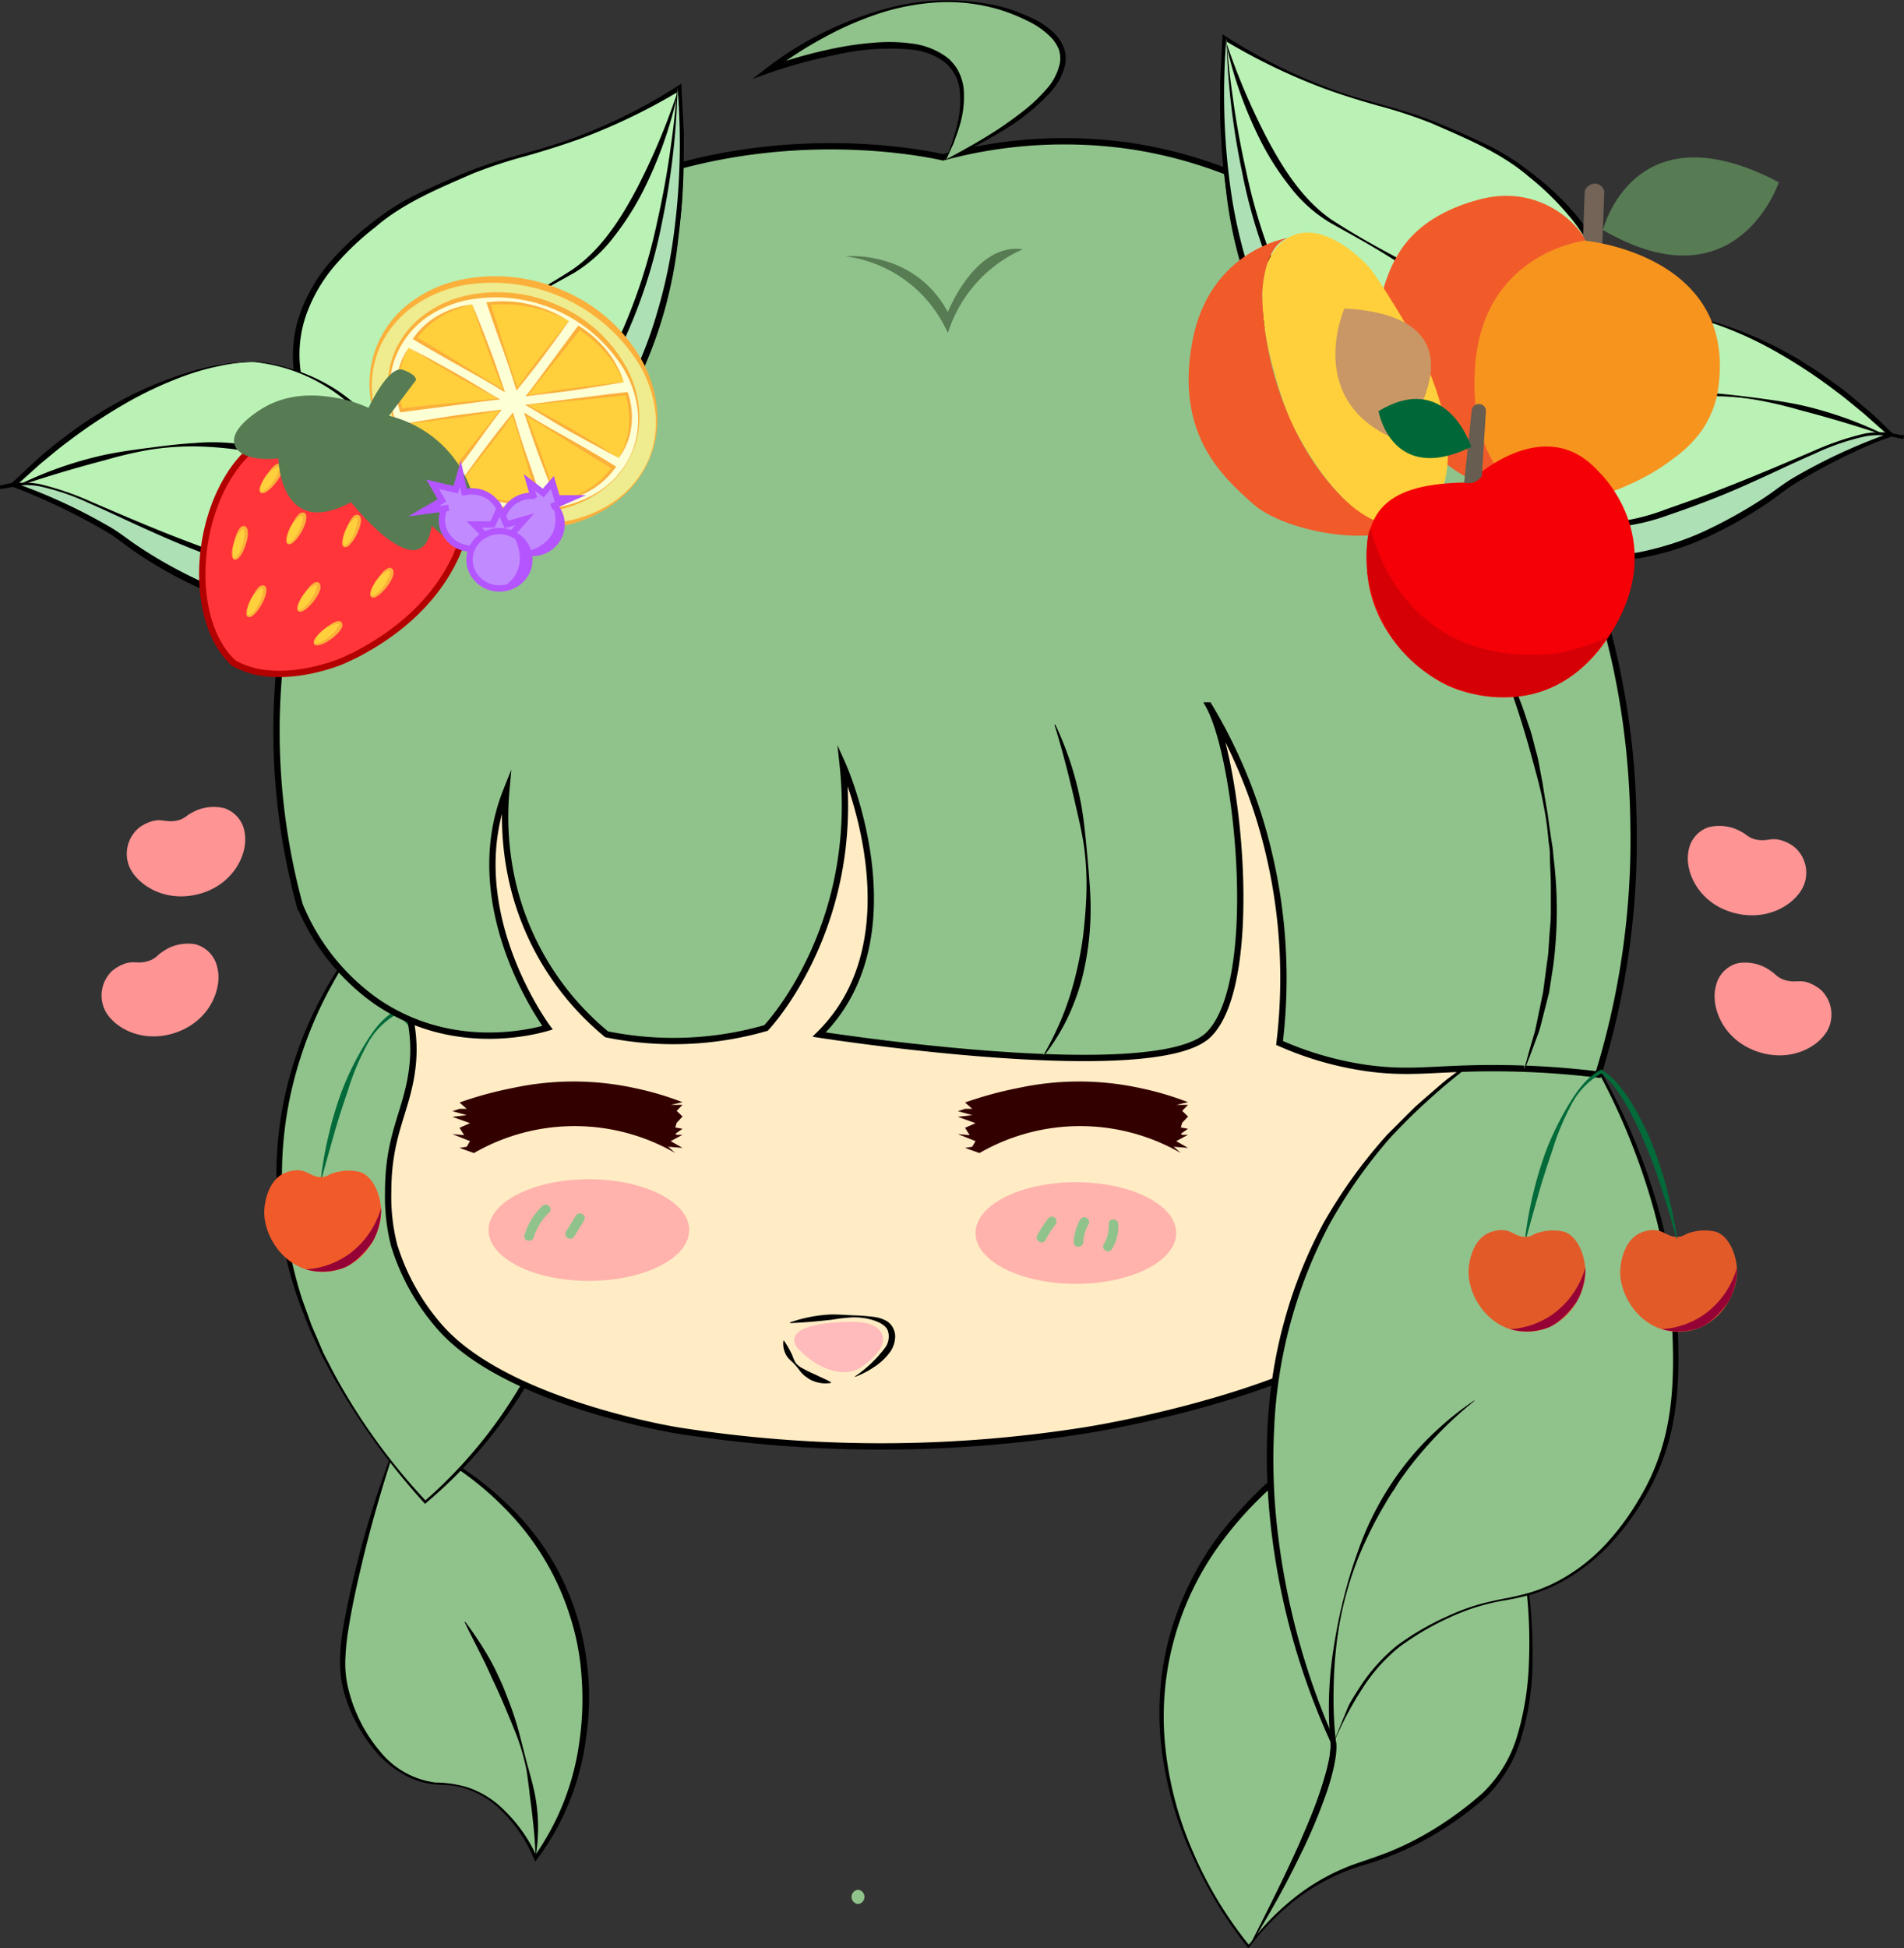 <svg xmlns="http://www.w3.org/2000/svg" viewBox="0 0 301.31 308.19"><rect x="0" y="0" width="301.31" height="308.19" fill="#333333" stroke="none"/><defs><style>.cls-1,.cls-9{fill:#90c38b;}.cls-2{fill:#f15a29;}.cls-3{fill:#036a3a;}.cls-4{fill:#950236;}.cls-5{fill:#ffecc5;}.cls-5,.cls-9{stroke:#000;}.cls-17,.cls-19,.cls-5,.cls-9{stroke-miterlimit:10;}.cls-6{fill:#ffb3ac;}.cls-7{fill:#300;}.cls-8{fill:#fbb;}.cls-10{fill:#e35a29;}.cls-11{fill:#baf1b5;}.cls-12{fill:#aee0b5;}.cls-13{fill:#eeec8e;}.cls-14{fill:#fbb03b;}.cls-15{fill:#fdffd4;}.cls-16{fill:#ffd03b;}.cls-17{fill:#ff353a;stroke:#b30000;}.cls-18{fill:#577b53;}.cls-19{fill:#c28aff;stroke:#b455ff;}.cls-20{fill:#b455ff;}.cls-21{fill:#736457;}.cls-22{fill:#f7941e;}.cls-23{fill:#f15b2a;}.cls-24{fill:#c99765;}.cls-25{fill:#f40006;}.cls-26{fill:#675d50;}.cls-27{fill:#d50006;}.cls-28{fill:#006838;}.cls-29{fill:#ff9494;}</style></defs><title>Asset 4LOGO SENANG SEGAR HEPI </title><g id="Layer_2" data-name="Layer 2"><g id="Layer_1-2" data-name="Layer 1"><path class="cls-1" d="M63.09,227.23a179.69,179.69,0,0,0-7.26,24.61c-1.93,8.83-2,12.35-.94,16.09.38,1.33,3,10,10.28,13.24,3.82,1.7,5.47.39,9.34,1.9,5.3,2.06,8.41,6.94,10.24,10.88.19-.25.47-.63.79-1.1,6.79-9.74,8.84-23.51,5.79-35.33C85.73,235.83,64.85,227.86,63.09,227.23Z" transform="translate(0 0)"/><path d="M63.11,227.27c-2.23,6.58-4.24,13.34-5.85,20.14-.81,3.4-1.57,6.83-2.11,10.27a37.57,37.57,0,0,0-.51,5.16,17.15,17.15,0,0,0,.68,5.08A24.11,24.11,0,0,0,60.08,277,13.42,13.42,0,0,0,68.91,282a18.2,18.2,0,0,1,5.21.8,14.94,14.94,0,0,1,4.61,2.61A24.13,24.13,0,0,1,85,293.82l-.5-.05a40.78,40.78,0,0,0,7.23-18.54,46.55,46.55,0,0,0,.3-10,39.46,39.46,0,0,0-1.91-9.81,42.08,42.08,0,0,0-10.38-16.95A49.19,49.19,0,0,0,72,232.08,52.37,52.37,0,0,0,63.11,227.27Zm0-.09a45.71,45.71,0,0,1,9.15,4.49,49.63,49.63,0,0,1,8,6.28A40.87,40.87,0,0,1,91.11,255.1a43.66,43.66,0,0,1,1.57,20.27A40.48,40.48,0,0,1,85,294.12l-.3.39-.2-.44a23.2,23.2,0,0,0-6-8.42A14.57,14.57,0,0,0,74,283.06a11,11,0,0,0-2.52-.59c-.86-.1-1.74-.1-2.62-.17a12,12,0,0,1-5-1.59,16.62,16.62,0,0,1-4.14-3.32,24.7,24.7,0,0,1-5.16-9.25,18,18,0,0,1-.75-5.3,33.37,33.37,0,0,1,.49-5.3c.59-3.48,1.39-6.9,2.24-10.32A155.84,155.84,0,0,1,63.07,227.18Z" transform="translate(0 0)"/><path class="cls-1" d="M240,241.1c.47,2,7.24,31.47-5,42.79a57.63,57.63,0,0,1-10.34,7.23c-6.55,3.48-9.62,3.29-14.89,6.12a37.25,37.25,0,0,0-12.12,10.69c-1.65-1.95-19.35-23.65-12.07-49.26,4.1-14.42,14-22.72,18.31-26.3,5.39-4.51,19.88-16.64,29.17-11.1C240.47,225.71,240.07,238.85,240,241.1Z" transform="translate(0 0)"/><path d="M240,241.1a85.25,85.25,0,0,1,2.52,22.3,43.27,43.27,0,0,1-1.67,11.17,21.6,21.6,0,0,1-5.74,9.75,53.48,53.48,0,0,1-9.22,6.54,48.71,48.71,0,0,1-10.42,4.3,32.86,32.86,0,0,0-9.91,5,39.75,39.75,0,0,0-7.87,7.89l-.12.16-.13-.15a67.25,67.25,0,0,1-5-7.19,75.64,75.64,0,0,1-4-7.79,55.75,55.75,0,0,1-4.67-16.91,46.68,46.68,0,0,1,1.36-17.52,48.64,48.64,0,0,1,7.79-15.79,69.53,69.53,0,0,1,12.5-12.4c4.53-3.69,9.38-7.17,14.88-9.38a18.39,18.39,0,0,1,8.74-1.47,10.35,10.35,0,0,1,4.24,1.45,11.74,11.74,0,0,1,3.23,3.09,16.5,16.5,0,0,1,2,3.94,24.35,24.35,0,0,1,1.1,4.27A39.61,39.61,0,0,1,240,241.1Zm-.1,0a38.94,38.94,0,0,0-.71-8.7,25.86,25.86,0,0,0-1.2-4.17,15.46,15.46,0,0,0-2-3.79,11.12,11.12,0,0,0-3.11-2.89,9.57,9.57,0,0,0-4-1.29,17.54,17.54,0,0,0-8.35,1.55c-5.33,2.25-10,5.76-14.55,9.41-2.24,1.86-4.49,3.71-6.55,5.74a56.18,56.18,0,0,0-5.74,6.5,46.23,46.23,0,0,0-9.31,32.61,55.55,55.55,0,0,0,4.37,16.81,62.75,62.75,0,0,0,9,14.94h-.25a41,41,0,0,1,7.86-8,33.62,33.62,0,0,1,10-5.25c1.78-.62,3.54-1.19,5.25-1.93a46.9,46.9,0,0,0,5-2.49,54.82,54.82,0,0,0,9-6.47,20.71,20.71,0,0,0,5.57-9.33,45.52,45.52,0,0,0,1.76-11,77.16,77.16,0,0,0-.3-11.17A94.74,94.74,0,0,0,239.92,241.11Z" transform="translate(0 0)"/><path class="cls-1" d="M59.69,145.4S20.1,185.57,67.3,237.65C67.3,237.65,124.44,191.7,59.69,145.4Z" transform="translate(0 0)"/><path d="M59.69,145.45a59.91,59.91,0,0,0-7.21,10.45,63.09,63.09,0,0,0-5,11.68A60.2,60.2,0,0,0,45,192.66a70.48,70.48,0,0,0,2.67,12.42c.32,1,.71,2,1.06,3l.54,1.5c.2.49.42,1,.63,1.46L51.16,214c.47.95,1,1.89,1.46,2.84a96.67,96.67,0,0,0,14.85,20.68l-.32,0a74.73,74.73,0,0,0,17-21.51,52.92,52.92,0,0,0,4.78-12.83,44.06,44.06,0,0,0,.93-13.59,25.55,25.55,0,0,0-.44-3.39l-.33-1.68a10.92,10.92,0,0,0-.39-1.67l-1-3.28-1.26-3.19a30.16,30.16,0,0,0-1.46-3.1,29.3,29.3,0,0,0-1.63-3l-1.81-2.92c-.65-.94-1.35-1.86-2-2.78C74,157.14,67,151,59.69,145.45Zm0-.1,5.63,4.11c1.8,1.46,3.56,2.95,5.33,4.45s3.37,3.17,5,4.86l2.32,2.59c.38.44.79.85,1.14,1.31l1.06,1.39c.7.92,1.42,1.83,2.1,2.77l1.89,2.94a26.62,26.62,0,0,1,1.71,3,30.26,30.26,0,0,1,1.54,3.13l1.31,3.25,1,3.36a12.35,12.35,0,0,1,.4,1.7l.34,1.72a27,27,0,0,1,.47,3.47,42.88,42.88,0,0,1-1,13.92,53.75,53.75,0,0,1-5,13,74.49,74.49,0,0,1-17.5,21.45l-.17.15-.15-.17A110.07,110.07,0,0,1,52.29,217l-1.5-2.83-1.34-2.92c-.22-.48-.45-1-.66-1.46l-.58-1.5c-.37-1-.79-2-1.13-3a65.33,65.33,0,0,1-2.92-12.51,58.13,58.13,0,0,1,2.58-25.42A59.87,59.87,0,0,1,59.68,145.35Z" transform="translate(0 0)"/><path class="cls-2" d="M84.32,191.84c-.06,4-3.41,9.38-9.25,9.38s-9.23-5.44-9.24-9.38c0-1.83.71-5,3-6.16a5.24,5.24,0,0,1,2.21-.54c1.75,0,2.24,1.13,3.86,1.07,1,0,1-.47,2.49-.8a7.73,7.73,0,0,1,3.59,0C83.27,186.19,84.35,189.51,84.32,191.84Z" transform="translate(0 0)"/><path class="cls-3" d="M50.77,186.55a59,59,0,0,1,1.33-7.35,54.21,54.21,0,0,1,2.21-7.15,46.6,46.6,0,0,1,3.34-6.71c1.29-2.11,2.75-4.26,5.05-5.52l.12-.07.13.07a11.92,11.92,0,0,1,2.8,2.58,25.69,25.69,0,0,1,2.14,3.08,43.82,43.82,0,0,1,3.26,6.72c.43,1.16.84,2.33,1.22,3.51s.7,2.38,1,3.58.58,2.4.83,3.61.45,2.43.66,3.65l-.1,0c-.37-1.18-.72-2.36-1-3.55s-.75-2.34-1.09-3.52-.79-2.32-1.18-3.48-.83-2.3-1.3-3.43A56.17,56.17,0,0,0,67.08,166c-.3-.53-.6-1.06-.94-1.56s-.66-1-1-1.5a12.32,12.32,0,0,0-2.44-2.59h.25a12,12,0,0,0-5,5.19,38.36,38.36,0,0,0-2.84,6.82c-.79,2.34-1.58,4.68-2.25,7.07s-1.34,4.76-2,7.17Z" transform="translate(0 0)"/><path class="cls-4" d="M84.32,191.06a13.68,13.68,0,0,1-5.1,7.35,13.12,13.12,0,0,1-6.81,2.41,9.72,9.72,0,0,0,6.15-.31s2.08-.76,4.42-4.09a10.09,10.09,0,0,0,.67-1.47A11.31,11.31,0,0,0,84.32,191.06Z" transform="translate(0 0)"/><path class="cls-2" d="M60.31,191.84c-.06,4-3.41,9.38-9.24,9.38s-9.24-5.44-9.25-9.38c0-1.83.72-5,3-6.16a5.24,5.24,0,0,1,2.21-.54c1.74,0,2.24,1.13,3.86,1.07,1,0,1-.47,2.48-.8a7.73,7.73,0,0,1,3.59,0C59.27,186.19,60.35,189.51,60.31,191.84Z" transform="translate(0 0)"/><path class="cls-4" d="M60.32,191.06a13.68,13.68,0,0,1-5.1,7.35,13.15,13.15,0,0,1-6.81,2.41,9.7,9.7,0,0,0,6.14-.31s2.09-.76,4.43-4.09a12.78,12.78,0,0,0,.67-1.47A11.31,11.31,0,0,0,60.32,191.06Z" transform="translate(0 0)"/><path class="cls-5" d="M253.87,118.44c.09,7.82-2,7.31-8.4,45.41-.65,3.79-2.35,17.45-10.28,28.39a67.9,67.9,0,0,1-18.68,18.92c-15.62,10.66-44.84,15.14-44.85,15.14a206.72,206.72,0,0,1-64.45,0c-1.43-.23-27-4.59-37.37-16.09A35.36,35.36,0,0,1,62.37,197a31,31,0,0,1-.94-8.52c0-8.83,2.82-12.46,3.74-18.92.9-6.3-.67-10.4-2.8-18.16-3.3-12-9.21-31.31-7.48-47.17.16-1.48,1.86-15.92,9.34-28.47,17.68-29.65,60.13-46.52,98.09-41.49C211.26,40.73,253.49,83.11,253.87,118.44Z" transform="translate(0 0)"/><ellipse class="cls-6" cx="170.26" cy="195.07" rx="15.88" ry="8.04"/><ellipse class="cls-6" cx="93.19" cy="194.6" rx="15.88" ry="8.04"/><path class="cls-7" d="M152.72,174.42l1.14,1h-1.14l-1.14.37,2.28.63-2.28.27,2.8,1-1.66.73.73,1.16-1.87-.16,2.8,1.11-.52-.11.52.11-.52.89-1.14.18,2.28.82a31.89,31.89,0,0,1,31.87,0l-1.13-1,2.27.18-1.87-1.07,1.87-1h-.93l-.21-.16,1.14-.79-1.14-.21.21-.73.93-1-.93-.9.93-.95h-1.87l1.87-.42a48.66,48.66,0,0,0-7.75-2.27,45.5,45.5,0,0,0-19,0A59.77,59.77,0,0,0,152.72,174.42Z" transform="translate(0 0)"/><path d="M125,209.22a22.64,22.64,0,0,1,6.61-1.27c1.13,0,2.26.08,3.39.14a32.45,32.45,0,0,1,3.38.26,5.38,5.38,0,0,1,1.7.52,2.64,2.64,0,0,1,1.32,1.39,2.52,2.52,0,0,1,.25.94,4,4,0,0,1,0,.49l-.06.48a4.57,4.57,0,0,1-.73,1.72,9.47,9.47,0,0,1-2.55,2.39,14.28,14.28,0,0,1-3,1.55l0-.09A19.78,19.78,0,0,0,140,213.3a3,3,0,0,0,.53-2.69c-.25-.86-1.26-1.39-2.28-1.73a10.17,10.17,0,0,0-3.26-.47,26.19,26.19,0,0,0-3.31.37c-2.21.25-4.41.45-6.66.54Z" transform="translate(0 0)"/><path d="M124.07,212.1a18,18,0,0,1,1.29,2.26,7,7,0,0,0,.52,1.2,3.13,3.13,0,0,0,1,.85,22.75,22.75,0,0,0,2.28,1.11c.36.22.77.34,1.15.55a11.33,11.33,0,0,1,1.2.61v.1a5.09,5.09,0,0,1-2.76-.28,4.68,4.68,0,0,1-.64-.3l-.58-.4a4.43,4.43,0,0,1-1-1,11.51,11.51,0,0,0-.88-1.06c-.3-.33-.7-.61-1-1a3.65,3.65,0,0,1-.67-2.67Z" transform="translate(0 0)"/><path class="cls-8" d="M127.23,212a8,8,0,0,0,5.64,3.4,3.71,3.71,0,0,0,2.19-.12,9.28,9.28,0,0,0,1.93-1.73,8.94,8.94,0,0,0,.88-.75,1.26,1.26,0,0,0,.37-1.06c-.13-.63-.87-.89-1.49-1-3.06-.5-6.17.22-9.18.93a.51.51,0,0,0-.24.1.4.4,0,0,0,0,.55,1.13,1.13,0,0,0,.53.28,12.91,12.91,0,0,0,3,.3l3.54.08c.34,0,.75,0,.92-.32a3.49,3.49,0,0,1,.15-.34c.08-.1.25-.15.32-.05" transform="translate(0 0)"/><path class="cls-8" d="M125.94,212.77c1.93,2.87,7.1,5.78,10.42,3.47,1.28-.9,3.54-2.72,3.38-4.49s-1.89-2.36-3.41-2.55c-1.82-.22-12.4-.19-10.37,3.72.92,1.77,4,1.48,5.65,1.52a15.73,15.73,0,0,0,3.36,0,2.33,2.33,0,0,0,1.15-.48c.12-.08.9-.8.31-.43l-1.16.15.16.05c1.83.63,2.61-2.27.79-2.89a1.58,1.58,0,0,0-1.31.1c-.14.07-1.08.79-.47.55-1.55.62-4.85-1.25-5.66.69l-1,1a20.25,20.25,0,0,1,4.83-1,15.15,15.15,0,0,1,2.52-.12,6.21,6.21,0,0,1,1.29.13c.61.14.61.11,0-.09-1.48,1.2-2.24,2.16-4.32,1.54a6.22,6.22,0,0,1-3.53-2.42c-1.08-1.6-3.68-.1-2.59,1.51Z" transform="translate(0 0)"/><path class="cls-1" d="M246.8,159.49c6.59,9.32,17.4,27.53,18.28,50.72.29,7.59.54,17.68-5.6,27.44-1.77,2.81-6,9.57-14,13.25-6.28,2.89-9.53,1.43-17.75,5.67-3.21,1.66-6.32,3.27-9.35,6.63-4.44,4.93-7.45,12.26-7.47,12.3h0S172.47,197.71,246.8,159.49Z" transform="translate(0 0)"/><path d="M246.81,159.44a99.25,99.25,0,0,1,16,33.09,83,83,0,0,1,2.71,18.28c.25,6.12.09,12.43-1.79,18.38a35.83,35.83,0,0,1-3.89,8.43,40.38,40.38,0,0,1-5.66,7.31,30.38,30.38,0,0,1-7.42,5.52,25.34,25.34,0,0,1-4.28,1.76,39.24,39.24,0,0,1-4.51,1,33.79,33.79,0,0,0-8.72,2.75,44,44,0,0,0-7.87,4.65,27.6,27.6,0,0,0-6,6.86,54.18,54.18,0,0,0-4.27,8.13l-.26.62-.29-.63A112.44,112.44,0,0,1,201.29,243c-1.42-11.26-1.12-22.86,1.92-33.87a73.38,73.38,0,0,1,6.34-15.82,79.78,79.78,0,0,1,10-13.82l3-3c.51-.5,1-1,1.52-1.5l1.6-1.4c1.08-.92,2.13-1.88,3.23-2.77l3.41-2.55L234,167l1.79-1.15,3.6-2.27C241.78,162.08,244.36,160.8,246.81,159.44Zm0,.1A99.73,99.73,0,0,0,220,180a79.5,79.5,0,0,0-9.67,13.79A75.85,75.85,0,0,0,201.64,226a96.87,96.87,0,0,0,.61,16.85,114.92,114.92,0,0,0,8.93,32.48h-.55a56.8,56.8,0,0,1,4.37-8.12,28.31,28.31,0,0,1,6.13-6.92,44.37,44.37,0,0,1,8-4.63,35.3,35.3,0,0,1,4.32-1.66c1.48-.45,3-.78,4.49-1.08a39.79,39.79,0,0,0,4.47-1.06,24.22,24.22,0,0,0,4.21-1.77,28.61,28.61,0,0,0,7.23-5.52,40.28,40.28,0,0,0,5.47-7.31A35.34,35.34,0,0,0,263,229c1.77-5.84,1.92-12,1.66-18.12a82.83,82.83,0,0,0-2.57-18.12A105.37,105.37,0,0,0,246.79,159.54Z" transform="translate(0 0)"/><path class="cls-1" d="M233.32,221.57c-27.09,19.87-22.42,53.93-22.42,53.93s1.87,5.67-13.08,32.17" transform="translate(0 0)"/><path d="M233.35,221.61a62.06,62.06,0,0,0-10.57,10.86L221.67,234c-.36.52-.7,1.06-1,1.58-.73,1-1.34,2.14-2,3.23a66,66,0,0,0-3.37,6.79,53.74,53.74,0,0,0-3.81,14.69,68.85,68.85,0,0,0-.45,7.59,59.11,59.11,0,0,0,.36,7.55v-.08a4.71,4.71,0,0,1,.09,1.25,10.73,10.73,0,0,1-.09,1.14c-.1.75-.24,1.48-.41,2.2a36.46,36.46,0,0,1-1.27,4.25,84.71,84.71,0,0,1-3.38,8.12c-1.28,2.64-2.59,5.26-4,7.81s-2.91,5.07-4.41,7.57l-.09-.05c2.64-5.21,5.29-10.41,7.66-15.72,1.15-2.67,2.33-5.33,3.26-8.08.47-1.37.89-2.75,1.25-4.14.17-.69.32-1.39.43-2.09,0-.35.09-.7.1-1a5.16,5.16,0,0,0,0-.92l0-.09a60,60,0,0,1,.58-15.33c.4-2.52.89-5,1.53-7.49a74.6,74.6,0,0,1,2.23-7.33A48.07,48.07,0,0,1,222.12,232a44.91,44.91,0,0,1,5.18-5.67,47.3,47.3,0,0,1,6-4.77Z" transform="translate(0 0)"/><path class="cls-9" d="M149.24,24.89c-4.52-1-44.83-9.14-76.6,20.87-25.06,23.67-34.89,61.71-25.22,97.41a34.84,34.84,0,0,0,12.14,15.26c12,8.24,24.89,4.8,27.09,4.16,0,0-14-18.75-6.53-37.49a46.5,46.5,0,0,0,1.16,15.23A44,44,0,0,0,96,163.63a52.92,52.92,0,0,0,25.22-1s14.95-15.62,12.14-41.66c0,0,12.15,27.08-3.73,42.7,0,0,53.25,8.34,61.65,0s4.67-43.74,0-52.07a81.64,81.64,0,0,1,8.06,18A85.86,85.86,0,0,1,202.49,165a52.08,52.08,0,0,0,14,4c6.33.85,10.05.12,17.74,0a138.07,138.07,0,0,1,18.69,1,125.94,125.94,0,0,0,5.6-38.65c-.11-9-.68-37.92-19.61-65.62C233.33,57.54,213.2,27.88,178.2,23A73.69,73.69,0,0,0,149.24,24.89Z" transform="translate(0 0)"/><path class="cls-10" d="M274.89,201.3c-.06,4-3.41,9.39-9.25,9.39s-9.23-5.45-9.24-9.39c0-1.83.71-5,3-6.16a5.24,5.24,0,0,1,2.21-.54c1.75,0,2.24,1.13,3.87,1.07,1,0,1-.47,2.48-.8a7.73,7.73,0,0,1,3.59,0C273.84,195.65,274.93,199,274.89,201.3Z" transform="translate(0 0)"/><path class="cls-3" d="M241.34,196a59,59,0,0,1,1.33-7.35,57.38,57.38,0,0,1,2.21-7.15,48.76,48.76,0,0,1,3.34-6.71c1.29-2.11,2.75-4.26,5.05-5.52l.13-.07.12.07a11.54,11.54,0,0,1,2.8,2.58,25.77,25.77,0,0,1,2.15,3.08,44.71,44.71,0,0,1,3.25,6.72c.44,1.16.84,2.33,1.22,3.51s.7,2.38,1,3.58.58,2.4.83,3.61.46,2.43.66,3.65l-.1,0q-.54-1.77-1-3.54c-.34-1.19-.74-2.35-1.09-3.52s-.78-2.33-1.17-3.49-.84-2.3-1.3-3.43a56.23,56.23,0,0,0-3.08-6.63c-.3-.53-.6-1.06-.93-1.56s-.67-1-1-1.5a12.52,12.52,0,0,0-2.43-2.59h.25a11.92,11.92,0,0,0-5,5.19,39.11,39.11,0,0,0-2.84,6.82c-.78,2.34-1.58,4.69-2.25,7.07s-1.34,4.77-2,7.17Z" transform="translate(0 0)"/><path class="cls-4" d="M274.89,200.52a13.64,13.64,0,0,1-5.09,7.35,13.17,13.17,0,0,1-6.82,2.41,9.73,9.73,0,0,0,6.15-.31s2.09-.76,4.42-4.09a9.63,9.63,0,0,0,.67-1.47A11.07,11.07,0,0,0,274.89,200.52Z" transform="translate(0 0)"/><path class="cls-10" d="M250.89,201.3c-.06,4-3.42,9.39-9.25,9.39s-9.23-5.45-9.24-9.39c0-1.83.71-5,3-6.16a5.24,5.24,0,0,1,2.21-.54c1.75,0,2.24,1.13,3.86,1.07,1,0,1-.47,2.49-.8a7.73,7.73,0,0,1,3.59,0C249.84,195.65,250.92,199,250.89,201.3Z" transform="translate(0 0)"/><path class="cls-4" d="M250.89,200.52a13.68,13.68,0,0,1-5.1,7.35,13.12,13.12,0,0,1-6.81,2.41,9.72,9.72,0,0,0,6.15-.31s2.08-.76,4.42-4.09a10.7,10.7,0,0,0,.67-1.47A11.31,11.31,0,0,0,250.89,200.52Z" transform="translate(0 0)"/><path class="cls-11" d="M261.15,49.28s17-.82,38,19.48a72.92,72.92,0,0,0-12.61,5.72c-5.92,3.42-7.78,5.64-14.34,8.88a39.63,39.63,0,0,1-9.42,3.75c-3.7.84-12.44,2.81-18.78-2.34-7.27-5.91-5.63-16.51-5.49-17.33C238.54,67.44,242,51.42,261.15,49.28Z" transform="translate(0 0)"/><path d="M261.15,49.23a38.17,38.17,0,0,1,10.74,1.89A61,61,0,0,1,282,55.36l2.4,1.34c.78.46,1.54,1,2.32,1.46,1.57,1,3,2.06,4.49,3.14s2.83,2.32,4.24,3.47,2.67,2.5,4,3.75l.42.39-.55.18a68.88,68.88,0,0,0-12.57,5.51c-4,2.2-7.57,5.2-11.61,7.47-2,1.16-4.06,2.17-6.14,3.18a29.26,29.26,0,0,1-6.56,2.32,35.29,35.29,0,0,1-6.88,1,20.18,20.18,0,0,1-7-.87A14.7,14.7,0,0,1,238.87,78a22.48,22.48,0,0,1-1.09-7,23.31,23.31,0,0,1,.24-3.52,16.27,16.27,0,0,1,1.18-3.36,24.62,24.62,0,0,1,3.74-5.91,28.68,28.68,0,0,1,2.43-2.5,27.75,27.75,0,0,1,15.78-6.54Zm0,.1A27,27,0,0,0,248.41,54a26.18,26.18,0,0,0-2.65,2.15,28.78,28.78,0,0,0-2.27,2.54A25.53,25.53,0,0,0,240,64.55a16.83,16.83,0,0,0-1,3.15,23.33,23.33,0,0,0-.2,3.36,21.18,21.18,0,0,0,1.06,6.62,14.71,14.71,0,0,0,3.39,5.67,14,14,0,0,0,5.61,3.47c4.27,1.42,9,1,13.4,0a28.7,28.7,0,0,0,6.47-2.13c2.08-1,4.18-1.92,6.18-3A65.46,65.46,0,0,0,280.73,78c1.9-1.3,3.82-2.58,5.81-3.74a77.67,77.67,0,0,1,12.53-5.86l-.13.57-4.06-3.61c-1.41-1.13-2.78-2.32-4.24-3.39a82.66,82.66,0,0,0-9-6,58.17,58.17,0,0,0-9.83-4.58A38,38,0,0,0,266.55,50,27.17,27.17,0,0,0,261.16,49.33Z" transform="translate(0 0)"/><path class="cls-11" d="M298.62,69s-40.08-17.7-53.15,5" transform="translate(0 0)"/><path d="M298.6,69c-4.58-1.56-9.2-2.93-13.86-4.15a66,66,0,0,0-7.05-1.63,42.54,42.54,0,0,0-7.21-.54,53.46,53.46,0,0,0-7.17.58,31.11,31.11,0,0,0-6.86,1.88,22.47,22.47,0,0,0-6.13,3.54,25.34,25.34,0,0,0-4.81,5.3l-.09,0A20.17,20.17,0,0,1,256,64.16a32.76,32.76,0,0,1,14.45-2c2.43.15,4.84.45,7.25.76s4.81.65,7.19,1.15a60.5,60.5,0,0,1,13.71,4.87Z" transform="translate(0 0)"/><path class="cls-12" d="M239.63,78.7A26.58,26.58,0,0,0,251.54,83c5,.45,8.78-.77,12.14-1.9,19.28-6.44,28.56-13.7,35.5-12.3h0S287.69,73,281.76,77.53a67.44,67.44,0,0,1-12.53,7.29s-11.56,5.37-19.77,2.7S239.63,78.7,239.63,78.7Z" transform="translate(0 0)"/><path d="M239.6,78.66a41.89,41.89,0,0,0,3.78,1.91,27.75,27.75,0,0,0,3.94,1.35,24.27,24.27,0,0,0,8.22.67,33,33,0,0,0,8.06-2c2.63-.93,5.28-1.83,7.88-2.86,5.24-2,10.38-4.19,15.54-6.4a45.22,45.22,0,0,1,8-2.72,12.63,12.63,0,0,1,4.25-.09l1,.2.51.1.26,0,.13,0h.11c-.19.94-.06.26-.11.47L299.13,69h.14a97.67,97.67,0,0,0-15.18,7.48c-1.19.74-2.27,1.61-3.45,2.45s-2.36,1.61-3.58,2.36a63.78,63.78,0,0,1-7.6,4,43,43,0,0,1-8.18,2.66,28.45,28.45,0,0,1-8.59.63,16.06,16.06,0,0,1-4.21-1.06,17.22,17.22,0,0,1-3.8-2.05,14.1,14.1,0,0,1-3.1-3,13.27,13.27,0,0,1-1.18-1.8A7.17,7.17,0,0,1,239.6,78.66Zm.06.08a13.05,13.05,0,0,0,2.16,3.55A15.34,15.34,0,0,0,245,85.05a16.46,16.46,0,0,0,3.74,1.84,16.7,16.7,0,0,0,4,.9,28.07,28.07,0,0,0,8.31-.79,46.32,46.32,0,0,0,8-2.66,72.87,72.87,0,0,0,7.48-3.92c1.21-.72,2.4-1.47,3.55-2.28s2.29-1.69,3.52-2.43a87.89,87.89,0,0,1,15.5-7.2l.07,0h.07l2.06.45c0,.21.11-.47-.08.47h0l-.06,0-.13,0-.26-.06-.51-.11-1-.22a11.36,11.36,0,0,0-4.11,0,37.42,37.42,0,0,0-7.9,2.7c-2.57,1.11-5.1,2.32-7.65,3.49s-5.11,2.33-7.72,3.37-5.24,2-7.91,2.91a33.68,33.68,0,0,1-8.27,1.89A24.56,24.56,0,0,1,239.66,78.74Z" transform="translate(0 0)"/><path class="cls-11" d="M205.82,61.08S191.11,44.6,193.76,6a89.54,89.54,0,0,0,15.88,7.84c8.17,3.06,11.86,3,20.39,6.89,4.74,2.15,7.84,3.55,11.35,6.31,3.84,3,12.9,10.16,13.05,21,.18,12.39-11.5,19.81-12.41,20.37C242,68.39,223.55,78.59,205.82,61.08Z" transform="translate(0 0)"/><path d="M205.78,61.12a50.09,50.09,0,0,1-6.94-12.57,81.66,81.66,0,0,1-4-13.82l-.64-3.56c-.17-1.19-.3-2.38-.45-3.58-.36-2.38-.43-4.79-.58-7.19s-.06-4.81-.09-7.21l.37-7.2,0-.56.49.3a86.4,86.4,0,0,0,15.8,8c5.5,2.19,11.4,3.2,16.94,5.4,2.78,1.07,5.48,2.29,8.17,3.55a37.25,37.25,0,0,1,7.58,4.75A44,44,0,0,1,249,33.53a25.57,25.57,0,0,1,4.65,7.71,20.06,20.06,0,0,1,1.24,8.95A20.73,20.73,0,0,1,252,58.78a29.11,29.11,0,0,1-5.74,7,30.06,30.06,0,0,1-3.55,2.79,19.43,19.43,0,0,1-4.21,1.77,31.1,31.1,0,0,1-8.87,1.38c-.75,0-1.5,0-2.25-.06l-2.23-.23c-.74-.11-1.47-.28-2.2-.42-.37-.08-.74-.14-1.1-.24l-1.07-.33A36.26,36.26,0,0,1,205.78,61.12Zm.07-.07L209.18,64c1.22.84,2.4,1.74,3.65,2.53l1.94,1.07,1,.52c.34.16.68.28,1,.43l2.05.82c.7.25,1.42.41,2.12.62l1.06.3c.36.09.73.13,1.09.2.72.11,1.44.26,2.17.35l2.2.15c.73.06,1.46,0,2.19,0a31.79,31.79,0,0,0,8.61-1.53,18.39,18.39,0,0,0,3.93-1.74,30.14,30.14,0,0,0,8.94-9.42,20,20,0,0,0,2.7-8.17,19,19,0,0,0-1.11-8.51,24.74,24.74,0,0,0-4.43-7.47A43.5,43.5,0,0,0,242,28c-4.48-3.86-10.05-6.13-15.44-8.49a74.74,74.74,0,0,0-8.42-2.78c-2.86-.8-5.7-1.67-8.49-2.69a95.85,95.85,0,0,1-16-7.73l.51-.26-.22,7.16c.06,2.39,0,4.78.14,7.16l.23,3.58c0,1.19.18,2.37.32,3.56s.24,2.37.4,3.56l.58,3.53a79.89,79.89,0,0,0,3.6,13.85A52.39,52.39,0,0,0,202,55,35.52,35.52,0,0,0,205.85,61.05Z" transform="translate(0 0)"/><path class="cls-11" d="M237.06,54.1c-1.87-5.68-14.95-12.3-26.16-18.92S194.09,6.79,194.09,6.79" transform="translate(0 0)"/><path d="M237,54.11a10.43,10.43,0,0,0-2.42-3.25,30.5,30.5,0,0,0-3.16-2.62c-2.19-1.64-4.53-3.1-6.85-4.59s-4.62-3-7-4.41-4.81-2.72-7.23-4.1a22.67,22.67,0,0,1-6.21-5.62,43,43,0,0,1-4.51-7A65.52,65.52,0,0,1,194,6.8l.09,0A106.08,106.08,0,0,0,200.56,22c2.56,4.8,5.59,9.55,10.07,12.7,2.31,1.5,4.69,2.92,7.11,4.26s4.88,2.61,7.27,4a59.22,59.22,0,0,1,6.89,4.68A26.8,26.8,0,0,1,235,50.49a9.55,9.55,0,0,1,2.14,3.59Z" transform="translate(0 0)"/><path class="cls-12" d="M194.09,5.85S196,61.67,224.91,64.51l14.18,1.14s-2,10.56-20.67,3.76c-17.48-6.34-22.11-29.43-22.87-32.7a78.26,78.26,0,0,1-1.46-9.1A97.16,97.16,0,0,1,194.09,5.85Z" transform="translate(0 0)"/><path d="M194.09,5.8a.58.58,0,0,1,.06.21v.17l0,.33,0,.67.12,1.33.27,2.66c.2,1.77.46,3.53.7,5.3.51,3.52,1.16,7,1.94,10.5a88.74,88.74,0,0,0,6.79,20.13A43.35,43.35,0,0,0,209.8,56a24.92,24.92,0,0,0,8.29,6.47,21.28,21.28,0,0,0,5,1.6,46.84,46.84,0,0,0,5.31.57l10.67.8.25,0-.05.24a7.25,7.25,0,0,1-1.37,2.78,9.45,9.45,0,0,1-1.06,1.13,10,10,0,0,1-1.27.89A12.74,12.74,0,0,1,229.7,72a34.47,34.47,0,0,1-11.88-2.36,28,28,0,0,1-10.11-6.72,39.9,39.9,0,0,1-7-9.91A68.26,68.26,0,0,1,194,29.89,90.39,90.39,0,0,1,194.09,5.8Zm0,.1a108.65,108.65,0,0,0,.64,23.9,79.22,79.22,0,0,0,2.54,11.68,61.81,61.81,0,0,0,4.37,11.08,41.75,41.75,0,0,0,6.81,9.68,26.92,26.92,0,0,0,9.71,6.57,33.69,33.69,0,0,0,11.54,2.53A12.05,12.05,0,0,0,235.33,70a8.71,8.71,0,0,0,1.2-.81,9.12,9.12,0,0,0,1-1,6.74,6.74,0,0,0,1.33-2.54l.19.26L228.41,65c-1.78-.17-3.56-.24-5.34-.57a21.07,21.07,0,0,1-5.14-1.57,25.79,25.79,0,0,1-8.61-6.4,40.68,40.68,0,0,1-6-8.92,82.6,82.6,0,0,1-6.77-20.36A117.69,117.69,0,0,1,194.08,5.9Z" transform="translate(0 0)"/><path class="cls-11" d="M95.49,69S110.19,52.53,107.55,14a91.31,91.31,0,0,1-15.88,7.84c-8.17,3.06-11.87,3-20.39,6.89-4.74,2.14-7.84,3.54-11.35,6.31C56.09,38,47,45.15,46.87,56c-.17,12.39,11.5,19.81,12.42,20.37C59.29,76.32,77.76,86.53,95.49,69Z" transform="translate(0 0)"/><path d="M95.45,69a36.61,36.61,0,0,0,3.84-6,54.59,54.59,0,0,0,2.88-6.56,80.36,80.36,0,0,0,3.6-13.85l.58-3.54c.15-1.18.26-2.37.4-3.55s.27-2.37.31-3.57l.23-3.57c.13-2.38.09-4.77.14-7.16L107.21,14l.51.27a94.94,94.94,0,0,1-16,7.72c-2.79,1-5.64,1.89-8.49,2.7a76.76,76.76,0,0,0-8.42,2.77c-5.4,2.37-11,4.64-15.44,8.5A43.5,43.5,0,0,0,53,42a24.92,24.92,0,0,0-4.42,7.47A19.05,19.05,0,0,0,47.49,58a20.13,20.13,0,0,0,2.69,8.16,28.06,28.06,0,0,0,5.51,6.73,30.6,30.6,0,0,0,3.43,2.7,18,18,0,0,0,3.94,1.73,31.41,31.41,0,0,0,8.6,1.54c.73,0,1.47.08,2.2,0l2.19-.14c.73-.1,1.45-.24,2.18-.35.36-.07.73-.11,1.08-.2l1.06-.3c.71-.21,1.43-.38,2.12-.62l2.05-.83c.34-.14.69-.27,1-.42l1-.53,1.94-1.06c1.25-.79,2.43-1.69,3.64-2.53Zm.07.06a36.11,36.11,0,0,1-15,9.28l-1.07.33c-.36.1-.73.15-1.09.23-.74.14-1.47.31-2.2.43l-2.24.22a20.87,20.87,0,0,1-2.24.06,30.7,30.7,0,0,1-8.87-1.38,18.3,18.3,0,0,1-4.21-1.77A29.87,29.87,0,0,1,55,73.67a29.27,29.27,0,0,1-5.73-7,20.45,20.45,0,0,1-2.83-8.59,19.9,19.9,0,0,1,1.24-9,25.74,25.74,0,0,1,4.65-7.72,43.94,43.94,0,0,1,6.54-6.11,37.25,37.25,0,0,1,7.58-4.75c2.69-1.26,5.39-2.49,8.16-3.56,5.55-2.19,11.44-3.2,16.94-5.4a86.13,86.13,0,0,0,15.81-8l.48-.31,0,.57.38,7.2c0,2.4,0,4.81-.09,7.21s-.22,4.81-.58,7.19c-.15,1.19-.28,2.39-.45,3.58l-.64,3.55a80.88,80.88,0,0,1-4,13.83A49.71,49.71,0,0,1,95.52,69.05Z" transform="translate(0 0)"/><path class="cls-11" d="M40.15,57.22s-17-.82-38,19.48a73.12,73.12,0,0,1,12.6,5.72c5.92,3.41,7.79,5.64,14.35,8.88,3.65,1.8,6,3,9.42,3.75,3.7.83,12.44,2.8,18.78-2.35,7.26-5.9,5.63-16.5,5.49-17.32C62.77,75.38,59.3,59.35,40.15,57.22Z" transform="translate(0 0)"/><path d="M40.15,57.27a27.17,27.17,0,0,0-5.39.63,37.62,37.62,0,0,0-5.24,1.45,59.87,59.87,0,0,0-9.84,4.58,84.63,84.63,0,0,0-9,6C9.21,71,7.84,72.21,6.43,73.34L2.37,77l-.13-.58a77.61,77.61,0,0,1,12.52,5.87c2,1.16,3.92,2.44,5.82,3.74a63,63,0,0,0,5.81,3.67c2,1.1,4.1,2.07,6.19,3a28.51,28.51,0,0,0,6.47,2.12c4.44,1,9.13,1.38,13.4,0a14,14,0,0,0,5.61-3.48,14.8,14.8,0,0,0,3.39-5.66A21.2,21.2,0,0,0,62.51,79a21.92,21.92,0,0,0-.21-3.35,16.18,16.18,0,0,0-1-3.16,25.51,25.51,0,0,0-3.46-5.81,27.27,27.27,0,0,0-2.27-2.54A25.81,25.81,0,0,0,52.9,62,27,27,0,0,0,40.15,57.27Zm0-.1a29.05,29.05,0,0,1,13,4.45,27,27,0,0,1,2.79,2.09,27.41,27.41,0,0,1,2.44,2.5,24.87,24.87,0,0,1,3.74,5.9,16.57,16.57,0,0,1,1.18,3.37A23.13,23.13,0,0,1,63.52,79a22.27,22.27,0,0,1-1.08,7A15.2,15.2,0,0,1,58.8,92a14.94,14.94,0,0,1-6,3.67,20.12,20.12,0,0,1-7,.87,37,37,0,0,1-6.89-1,29.5,29.5,0,0,1-6.55-2.32c-2.08-1-4.14-2-6.15-3.18-4-2.27-7.56-5.28-11.6-7.47A68.67,68.67,0,0,0,2,77l-.54-.18.42-.4c1.33-1.24,2.64-2.52,4-3.74s2.79-2.37,4.25-3.47,2.92-2.2,4.49-3.15c.77-.48,1.53-1,2.32-1.46l2.39-1.34a59.82,59.82,0,0,1,10.09-4.23A38.11,38.11,0,0,1,40.16,57.17Z" transform="translate(0 0)"/><path class="cls-11" d="M2.68,76.9s40.08-17.7,53.16,5" transform="translate(0 0)"/><path d="M2.66,76.85A60.65,60.65,0,0,1,16.37,72c2.38-.51,4.8-.84,7.2-1.15s4.81-.62,7.24-.76a32.76,32.76,0,0,1,14.45,2,20.17,20.17,0,0,1,10.62,9.78l-.08.05A26.22,26.22,0,0,0,51,76.62a22.85,22.85,0,0,0-6.13-3.53A31.07,31.07,0,0,0,38,71.2a56.81,56.81,0,0,0-7.16-.58,44.62,44.62,0,0,0-7.21.54,65,65,0,0,0-7,1.64q-7,1.83-13.87,4.14Z" transform="translate(0 0)"/><path d="M64.2,62a9.39,9.39,0,0,1,2.14-3.59,25,25,0,0,1,3.06-2.86,60.16,60.16,0,0,1,6.89-4.69c2.4-1.39,4.88-2.64,7.28-4s4.8-2.77,7.1-4.27c4.49-3.14,7.52-7.89,10.08-12.7a105.91,105.91,0,0,0,6.42-15.19l.1,0a65.68,65.68,0,0,1-5.58,15.67,43.9,43.9,0,0,1-4.51,7.05A22.67,22.67,0,0,1,91,43.08c-2.42,1.38-4.86,2.66-7.23,4.09s-4.7,2.92-7,4.42-4.66,2.95-6.86,4.58a33.14,33.14,0,0,0-3.15,2.62,10.35,10.35,0,0,0-2.42,3.26Z" transform="translate(0 0)"/><path class="cls-12" d="M61.68,86.64a26.51,26.51,0,0,1-11.91,4.25c-5,.46-8.78-.77-12.15-1.89C18.35,82.56,9.07,75.29,2.13,76.7h0S13.61,81,19.55,85.46a66.88,66.88,0,0,0,12.52,7.29s11.57,5.38,19.77,2.71S61.68,86.64,61.68,86.64Z" transform="translate(0 0)"/><path d="M61.65,86.68A24.65,24.65,0,0,1,45.7,91.29a34.15,34.15,0,0,1-8.27-1.89c-2.67-.89-5.3-1.87-7.91-2.92s-5.17-2.2-7.72-3.36-5.08-2.38-7.65-3.49a37.32,37.32,0,0,0-7.91-2.7,11.3,11.3,0,0,0-4.1,0l-1,.23-.51.11-.26,0-.13,0H.1c-.19-.93,0-.26-.08-.47l2.05-.44.08,0,.07,0a88.14,88.14,0,0,1,15.49,7.19c1.24.75,2.38,1.65,3.52,2.44s2.35,1.55,3.56,2.28a75.77,75.77,0,0,0,7.47,3.91,45.57,45.57,0,0,0,8,2.66,27.39,27.39,0,0,0,8.3.79,16,16,0,0,0,4.05-.89A16.36,16.36,0,0,0,56.34,93a15.24,15.24,0,0,0,3.14-2.75A13,13,0,0,0,61.65,86.68Zm.06-.09a7.37,7.37,0,0,1-.81,2,13.1,13.1,0,0,1-1.17,1.79,14.6,14.6,0,0,1-3.1,3,16.78,16.78,0,0,1-3.8,2,15.68,15.68,0,0,1-4.21,1.06,28.86,28.86,0,0,1-8.6-.62,44.32,44.32,0,0,1-8.17-2.66,66.85,66.85,0,0,1-7.6-4c-1.22-.75-2.42-1.53-3.59-2.36s-2.25-1.72-3.45-2.46A99.49,99.49,0,0,0,2,77h.15l-2.07.39c0-.21.08.47-.11-.46H.12l.13,0,.25,0L1,76.7l1-.2a13,13,0,0,1,4.26.08,45.5,45.5,0,0,1,8,2.72c5.15,2.22,10.3,4.44,15.53,6.41,2.6,1,5.25,1.92,7.89,2.86a33.45,33.45,0,0,0,8,2A24.06,24.06,0,0,0,54,89.85a29,29,0,0,0,3.94-1.34A40.77,40.77,0,0,0,61.71,86.59Z" transform="translate(0 0)"/><path class="cls-12" d="M107.22,13.78S105.35,69.6,76.39,72.44L62.21,73.59s1.95,10.55,20.68,3.76C100.37,71,105,47.92,105.75,44.65a79.17,79.17,0,0,0,1.47-9.11A97.17,97.17,0,0,0,107.22,13.78Z" transform="translate(0 0)"/><path d="M107.22,13.83a117.47,117.47,0,0,1-2.43,21.23A82.32,82.32,0,0,1,98,55.42a41.22,41.22,0,0,1-6,8.93,25.83,25.83,0,0,1-8.62,6.39,21.1,21.1,0,0,1-5.14,1.58c-1.77.33-3.55.4-5.33.56l-10.67.93.2-.26a6.81,6.81,0,0,0,1.33,2.54,8.27,8.27,0,0,0,1,1,9.81,9.81,0,0,0,1.21.81,12.15,12.15,0,0,0,5.64,1.34,34.16,34.16,0,0,0,11.54-2.53,26.91,26.91,0,0,0,9.71-6.58,41.63,41.63,0,0,0,6.81-9.68A61.48,61.48,0,0,0,104,49.41a78.67,78.67,0,0,0,2.54-11.68A108,108,0,0,0,107.22,13.83Zm0-.1a91.3,91.3,0,0,1,.11,24.1A68.55,68.55,0,0,1,100.6,61a40.16,40.16,0,0,1-7,9.91,27.85,27.85,0,0,1-10.11,6.71A34.47,34.47,0,0,1,71.61,80a12.62,12.62,0,0,1-5.91-1.53,8.53,8.53,0,0,1-1.27-.89,8.7,8.7,0,0,1-1.06-1.13A7,7,0,0,1,62,73.63l-.06-.24.26,0,10.67-.8a44.28,44.28,0,0,0,5.3-.58,20.27,20.27,0,0,0,5-1.6,24.8,24.8,0,0,0,8.3-6.46A44.33,44.33,0,0,0,97.26,55a89.14,89.14,0,0,0,6.79-20.14q1.17-5.2,1.94-10.5c.24-1.76.5-3.52.69-5.29l.28-2.66.12-1.34,0-.66,0-.34V14A.71.71,0,0,1,107.22,13.73Z" transform="translate(0 0)"/><ellipse class="cls-13" cx="81.3" cy="63.74" rx="18.9" ry="23.2" transform="translate(-8.41 114.98) rotate(-67.83)"/><path class="cls-14" d="M102.52,73.2c-2.32,5.1-7.36,8.58-12.78,9.85a25.82,25.82,0,0,1-16.43-1.72,26.84,26.84,0,0,1-12.22-11,20.29,20.29,0,0,1-2.52-7.9A16,16,0,0,1,65.15,47.7a20.27,20.27,0,0,1,7.67-3.42,26.59,26.59,0,0,1,16.5,1.78,25.61,25.61,0,0,1,12.32,11.06C104.31,62,104.94,68.14,102.52,73.2Zm-.09,0a15.56,15.56,0,0,0,1.28-8,19,19,0,0,0-2.64-7.68A27.26,27.26,0,0,0,73,45.19a20.13,20.13,0,0,0-7.4,3.16,16.06,16.06,0,0,0-5.26,6.07,15.37,15.37,0,0,0-1.44,7.94,18.39,18.39,0,0,0,2.47,7.75A25.53,25.53,0,0,0,73.64,80.57a27.79,27.79,0,0,0,16,1.87,19.92,19.92,0,0,0,7.52-3.09A15.88,15.88,0,0,0,102.43,73.16Z" transform="translate(0 0)"/><ellipse class="cls-15" cx="81.3" cy="63.74" rx="16.54" ry="20.3" transform="translate(-8.41 114.98) rotate(-67.83)"/><path class="cls-14" d="M99.86,72c-2,4.45-6.45,7.48-11.18,8.58a22.66,22.66,0,0,1-14.35-1.52,23.41,23.41,0,0,1-10.7-9.62,17.74,17.74,0,0,1-2.2-6.9,14.25,14.25,0,0,1,1.15-7.17,14.44,14.44,0,0,1,4.62-5.63,17.58,17.58,0,0,1,6.69-3,23.23,23.23,0,0,1,14.4,1.56A22.46,22.46,0,0,1,99.06,58C101.4,62.23,102,67.59,99.86,72Zm-.06,0a13.73,13.73,0,0,0,1.13-7,16.65,16.65,0,0,0-2.3-6.73A23.83,23.83,0,0,0,74,47.46a17.69,17.69,0,0,0-6.5,2.76A14,14,0,0,0,63,55.57a13.46,13.46,0,0,0-1.26,7,16.42,16.42,0,0,0,2.17,6.8,22.44,22.44,0,0,0,10.72,9.18,24.11,24.11,0,0,0,14,1.63,17.41,17.41,0,0,0,6.58-2.73A13.94,13.94,0,0,0,99.8,72Z" transform="translate(0 0)"/><path class="cls-16" d="M72.57,76.69l8.57-11.17,4.42,14.11A20.34,20.34,0,0,1,79,79.24,21.94,21.94,0,0,1,72.57,76.69Z" transform="translate(0 0)"/><path class="cls-14" d="M72.54,76.7c1.32-1.84,2.69-3.75,4.11-5.64s2.9-3.78,4.39-5.61l.15-.18.06.21c.68,2.37,1.43,4.72,2.23,7s1.58,4.67,2.33,7l.09.3-.31,0a19.65,19.65,0,0,1-3.43.06,19.35,19.35,0,0,1-3.38-.54,20.45,20.45,0,0,1-3.23-1.09A19.46,19.46,0,0,1,72.54,76.7Zm0,0a28.29,28.29,0,0,0,3.07,1.36,24.15,24.15,0,0,0,3.22.93,23.24,23.24,0,0,0,3.32.45,20.56,20.56,0,0,0,3.33-.06l-.21.34c-.73-2.36-1.42-4.72-2.11-7.09S81.82,67.89,81,65.55l.21,0c-1.37,1.9-2.71,3.75-4.17,5.56S74.13,74.81,72.59,76.69Z" transform="translate(0 0)"/><path class="cls-16" d="M63.89,67.09l15.3-2.18L71,75.66a18.55,18.55,0,0,1-4.6-4.14A15.54,15.54,0,0,1,63.89,67.09Z" transform="translate(0 0)"/><path class="cls-14" d="M63.86,67.08c2.43-.45,5-.86,7.56-1.26s5.21-.64,7.76-1l.2,0-.12.16c-1.39,1.78-2.71,3.62-4,5.44l-2,2.72c-.68.9-1.35,1.81-2,2.7L71,76l-.2-.13a17.7,17.7,0,0,1-4.26-3.79A15.57,15.57,0,0,1,65,69.72,13.36,13.36,0,0,1,63.86,67.08Zm0,0a16.76,16.76,0,0,0,3,4.72,20,20,0,0,0,4.22,3.62l-.35.06c.68-.9,1.39-1.78,2.08-2.67l2.11-2.65c1.41-1.77,2.84-3.51,4.2-5.32l.08.13c-2.55.38-5,.88-7.55,1.2S66.58,66.82,63.91,67.1Z" transform="translate(0 0)"/><path class="cls-16" d="M64.69,55.05l14.23,8.12L63.51,65A12.67,12.67,0,0,1,63,59.62,11.3,11.3,0,0,1,64.69,55.05Z" transform="translate(0 0)"/><path class="cls-14" d="M64.68,55l3.56,1.88,3.6,2c2.41,1.34,4.76,2.85,7.12,4.21l.22.12-.25,0c-2.57.29-5.13.67-7.69,1s-5.13.67-7.7,1l-.22,0-.06-.2a12.31,12.31,0,0,1-.45-5.19,11,11,0,0,1,.64-2.52A10.4,10.4,0,0,1,64.68,55Zm0,0a12.39,12.39,0,0,0-1,2.33,11.7,11.7,0,0,0-.5,2.49,13,13,0,0,0,.56,5l-.27-.18c2.56-.32,5.14-.59,7.71-.84s5.16-.47,7.72-.78l0,.15c-2.37-1.35-4.77-2.54-7.1-3.91l-3.52-2.08Z" transform="translate(0 0)"/><path class="cls-16" d="M74.71,48.17l5,13.67-14-8.28a12.23,12.23,0,0,1,4-3.58A15.38,15.38,0,0,1,74.71,48.17Z" transform="translate(0 0)"/><path class="cls-14" d="M74.72,48.15c.91,2.17,1.8,4.43,2.67,6.72s1.67,4.63,2.45,6.94l.08.26-.23-.14c-1.16-.71-2.33-1.41-3.51-2.08l-3.56-2c-2.37-1.33-4.73-2.68-7.07-4.07l-.24-.14.16-.23a12.14,12.14,0,0,1,4.09-3.62,14.15,14.15,0,0,1,2.5-1.07A14.81,14.81,0,0,1,74.72,48.15Zm0,0a19.21,19.21,0,0,0-2.55.78,15.21,15.21,0,0,0-2.4,1.17,12.88,12.88,0,0,0-3.85,3.57l-.08-.38c2.35,1.37,4.67,2.78,7,4.22l3.48,2.14q1.74,1.06,3.51,2.07l-.14.12c-.9-2.25-1.8-4.46-2.59-6.74S75.47,50.58,74.7,48.19Z" transform="translate(0 0)"/><path class="cls-16" d="M90,50.79,81.78,61.54,77.3,48a19.66,19.66,0,0,1,6.77.38A20.71,20.71,0,0,1,90,50.79Z" transform="translate(0 0)"/><path class="cls-14" d="M90.05,50.78c-1.26,1.77-2.58,3.6-3.94,5.43s-2.8,3.64-4.23,5.4l-.15.18-.06-.21c-.69-2.28-1.45-4.52-2.26-6.76s-1.59-4.47-2.35-6.72l-.1-.29.31,0a18.72,18.72,0,0,1,6.67.38,18.71,18.71,0,0,1,6.11,2.63Zm0,0a26,26,0,0,0-3-1.32,22,22,0,0,0-6.41-1.3,19.75,19.75,0,0,0-3.26.11l.21-.34c.74,2.26,1.44,4.53,2.13,6.8s1.42,4.53,2.22,6.76l-.2,0c1.31-1.83,2.6-3.61,4-5.36S88.51,52.6,90,50.79Z" transform="translate(0 0)"/><path class="cls-16" d="M98.69,60.44,83.37,62.58l8.28-10.73A19,19,0,0,1,96.24,56,15.36,15.36,0,0,1,98.69,60.44Z" transform="translate(0 0)"/><path class="cls-14" d="M98.71,60.45c-2.43.44-5,.85-7.56,1.24s-5.21.63-7.77,1l-.2,0,.13-.16c1.39-1.78,2.71-3.61,4.06-5.43l2-2.71c.68-.9,1.35-1.81,2-2.7l.15-.19.2.13A17.91,17.91,0,0,1,96,55.43a15.12,15.12,0,0,1,1.58,2.38A12.54,12.54,0,0,1,98.71,60.45Zm0,0a18.21,18.21,0,0,0-1.28-2.48,17.38,17.38,0,0,0-1.67-2.24,20.26,20.26,0,0,0-4.21-3.63l.35-.06c-.69.9-1.4,1.78-2.09,2.67l-2.12,2.65c-1.41,1.76-2.85,3.5-4.21,5.3l-.08-.13c2.55-.37,5-.86,7.55-1.18S96,60.7,98.67,60.42Z" transform="translate(0 0)"/><path class="cls-16" d="M97.9,72.43q-7.25-4.19-14.51-8.35l15.77-1.79a12.21,12.21,0,0,1,.53,5.37A11,11,0,0,1,97.9,72.43Z" transform="translate(0 0)"/><path class="cls-14" d="M97.91,72.45l-3.63-1.94-3.66-2c-2.47-1.37-4.85-2.93-7.27-4.32L83.14,64l.24,0c2.63-.29,5.25-.67,7.88-1s5.24-.67,7.88-.95l.2,0,.07.2a12.15,12.15,0,0,1,.49,5.32,10.5,10.5,0,0,1-2,4.92Zm0,0A13.08,13.08,0,0,0,99,70a11,11,0,0,0,.53-2.54,12.75,12.75,0,0,0-.6-5.13l.27.18c-2.62.32-5.26.59-7.89.84s-5.27.46-7.9.78l0-.15c2.42,1.38,4.87,2.61,7.25,4l3.59,2.14Z" transform="translate(0 0)"/><path class="cls-16" d="M88.15,79.39l-5-13.86,14,8.39a12.83,12.83,0,0,1-4,3.62A15.77,15.77,0,0,1,88.15,79.39Z" transform="translate(0 0)"/><path class="cls-14" d="M88.14,79.42c-.91-2.21-1.8-4.5-2.66-6.82s-1.66-4.7-2.44-7L83,65.31l.23.14c1.15.72,2.32,1.42,3.5,2.1l3.54,2q3.54,2,7,4.12l.24.15-.16.22a12.42,12.42,0,0,1-4.07,3.63,14.41,14.41,0,0,1-2.48,1.1A15.71,15.71,0,0,1,88.14,79.42Zm0,0a19.7,19.7,0,0,0,2.54-.81,16.45,16.45,0,0,0,2.37-1.2,13.17,13.17,0,0,0,3.84-3.59l.08.38c-2.34-1.39-4.65-2.82-6.95-4.27l-3.46-2.17c-1.15-.72-2.32-1.41-3.5-2.09l.14-.12C84.11,67.78,85,70,85.8,72.33S87.39,77,88.16,79.37Z" transform="translate(0 0)"/><path class="cls-17" d="M73.27,85a11.88,11.88,0,0,0-.14-1.89c-1.42-9.23-13.64-16.92-25-15.52a14.79,14.79,0,0,0-5.67,1.61C32,74.79,28.71,94.62,35.72,103.54A12.44,12.44,0,0,0,37,104.91a13.61,13.61,0,0,0,3.88,1.42l.46.07c6.19,1,12.66-1.76,12.66-1.76.93-.39,1.6-.74,2.19-1,3-1.58,11.49-6.13,15.85-15.41A27.1,27.1,0,0,0,73.27,85Z" transform="translate(0 0)"/><ellipse class="cls-16" cx="42.78" cy="75.74" rx="2.61" ry="0.82" transform="translate(-43.63 65.78) rotate(-53.97)"/><path class="cls-14" d="M42.14,75.27a5.11,5.11,0,0,0-.71,1.24,4,4,0,0,0-.19.68c0,.21,0,.49.08.55s.35,0,.53-.13a3.64,3.64,0,0,0,.54-.43,7.26,7.26,0,0,0,.9-1.08A6.87,6.87,0,0,0,44,74.88a3.83,3.83,0,0,0,.2-.63.7.7,0,0,0,0-.42s-.24,0-.43.09a3.66,3.66,0,0,0-.58.36A4.56,4.56,0,0,0,42.14,75.27Zm0,0A11.81,11.81,0,0,1,43,74.08a3.11,3.11,0,0,1,.56-.52,1.42,1.42,0,0,1,.37-.19.62.62,0,0,1,.55.06.65.65,0,0,1,.25.5,1.46,1.46,0,0,1,0,.43,4.2,4.2,0,0,1-.26.73,8.06,8.06,0,0,1-.8,1.25,7.86,7.86,0,0,1-1,1.08,4.51,4.51,0,0,1-.61.44.81.81,0,0,1-.82.09.78.78,0,0,1-.12-.8,3.14,3.14,0,0,1,.28-.68A9.68,9.68,0,0,1,42.1,75.24Z" transform="translate(0 0)"/><ellipse class="cls-16" cx="46.78" cy="83.63" rx="2.6" ry="0.83" transform="translate(-49.01 86.23) rotate(-62.33)"/><path class="cls-14" d="M46.07,83.27a5.45,5.45,0,0,0-.51,1.34,3.26,3.26,0,0,0-.09.69c0,.22,0,.49.17.53s.35-.08.51-.22a3.21,3.21,0,0,0,.46-.51,6.34,6.34,0,0,0,.73-1.19,7,7,0,0,0,.48-1.3,3.14,3.14,0,0,0,.11-.66c0-.2,0-.43-.06-.4s-.25,0-.41.16a4.16,4.16,0,0,0-.53.43A5.27,5.27,0,0,0,46.07,83.27Zm0,0a14.59,14.59,0,0,1,.7-1.28,4.28,4.28,0,0,1,.48-.59.86.86,0,0,1,.88-.29.64.64,0,0,1,.34.46,1.3,1.3,0,0,1,0,.43,3.66,3.66,0,0,1-.15.76,6.84,6.84,0,0,1-.6,1.35,7.72,7.72,0,0,1-.83,1.22,4.42,4.42,0,0,1-.54.52.85.85,0,0,1-.79.23c-.32-.21-.26-.54-.26-.77a4.09,4.09,0,0,1,.17-.71A12.09,12.09,0,0,1,46,83.25Z" transform="translate(0 0)"/><ellipse class="cls-16" cx="48.74" cy="94.47" rx="2.61" ry="0.82" transform="translate(-56.32 78.31) rotate(-53.97)"/><path class="cls-14" d="M48.09,94a5.22,5.22,0,0,0-.7,1.24,2.76,2.76,0,0,0-.19.68c-.05.21,0,.48.08.55s.35,0,.53-.14a2.65,2.65,0,0,0,.53-.42,6.62,6.62,0,0,0,.9-1.08,6.94,6.94,0,0,0,.67-1.22,3.88,3.88,0,0,0,.21-.63.65.65,0,0,0,0-.42s-.24,0-.42.09a4,4,0,0,0-.59.35A4.83,4.83,0,0,0,48.09,94Zm0,0a12.33,12.33,0,0,1,.88-1.17,3.9,3.9,0,0,1,.56-.51,1.84,1.84,0,0,1,.37-.19.67.67,0,0,1,.56.05.69.69,0,0,1,.24.51,1.46,1.46,0,0,1,0,.43,2.8,2.8,0,0,1-.26.72,7,7,0,0,1-.79,1.26,7.35,7.35,0,0,1-1,1.08,3.34,3.34,0,0,1-.61.43.81.81,0,0,1-.82.09c-.27-.26-.16-.56-.12-.79a3.46,3.46,0,0,1,.28-.68A11,11,0,0,1,48.05,94Z" transform="translate(0 0)"/><ellipse class="cls-16" cx="37.88" cy="85.92" rx="2.59" ry="0.83" transform="translate(-55.37 96.99) rotate(-72.98)"/><path class="cls-14" d="M37.1,85.72a5.08,5.08,0,0,0-.25,1.4,3.16,3.16,0,0,0,0,.69c0,.22.14.47.27.47s.33-.15.46-.32a3.82,3.82,0,0,0,.37-.58,7.55,7.55,0,0,0,.49-1.3,6.42,6.42,0,0,0,.22-1.37,2.9,2.9,0,0,0,0-.66c0-.2-.12-.39-.13-.36s-.25.08-.39.24a3.72,3.72,0,0,0-.43.52A4.74,4.74,0,0,0,37.1,85.72Zm-.05,0c.14-.46.26-.92.45-1.38a3.88,3.88,0,0,1,.36-.66.9.9,0,0,1,.79-.47.65.65,0,0,1,.44.37,1.5,1.5,0,0,1,.12.42,4,4,0,0,1,0,.77,6.87,6.87,0,0,1-.34,1.44,6.74,6.74,0,0,1-.59,1.35,3.55,3.55,0,0,1-.43.61.88.88,0,0,1-.72.38c-.36-.12-.38-.47-.42-.69a3.54,3.54,0,0,1,0-.73A11.06,11.06,0,0,1,37.05,85.7Z" transform="translate(0 0)"/><ellipse class="cls-16" cx="60.29" cy="92.22" rx="2.61" ry="0.82" transform="translate(-49.75 86.73) rotate(-53.97)"/><path class="cls-14" d="M59.65,91.75A5.46,5.46,0,0,0,58.94,93a4,4,0,0,0-.19.68c0,.21,0,.49.08.55s.35,0,.53-.13a3.64,3.64,0,0,0,.54-.43,6.7,6.7,0,0,0,.9-1.08,6.87,6.87,0,0,0,.67-1.22,3.06,3.06,0,0,0,.2-.63.7.7,0,0,0,0-.42s-.24,0-.43.09a3.66,3.66,0,0,0-.58.36A4.78,4.78,0,0,0,59.65,91.75Zm0,0a13.62,13.62,0,0,1,.88-1.16,3.11,3.11,0,0,1,.56-.52,1.6,1.6,0,0,1,.37-.19.62.62,0,0,1,.55.06.65.65,0,0,1,.25.5,1.46,1.46,0,0,1,0,.43,4.2,4.2,0,0,1-.26.73,7.38,7.38,0,0,1-.8,1.25,7.86,7.86,0,0,1-1,1.08,4.51,4.51,0,0,1-.61.44.81.81,0,0,1-.82.09.78.78,0,0,1-.12-.8,3.73,3.73,0,0,1,.28-.68A9.68,9.68,0,0,1,59.61,91.72Z" transform="translate(0 0)"/><ellipse class="cls-16" cx="55.51" cy="84.04" rx="2.6" ry="0.83" transform="translate(-43.9 100.22) rotate(-65.79)"/><path class="cls-14" d="M54.77,83.73a5.49,5.49,0,0,0-.42,1.36,3.35,3.35,0,0,0-.05.7c0,.22.08.48.21.51s.34-.1.49-.26a2.82,2.82,0,0,0,.44-.53,6.87,6.87,0,0,0,.65-1.23,6.54,6.54,0,0,0,.4-1.33,3.8,3.8,0,0,0,.07-.66.57.57,0,0,0-.08-.39s-.26,0-.41.18a3.71,3.71,0,0,0-.5.47A5,5,0,0,0,54.77,83.73Zm0,0a12.12,12.12,0,0,1,.62-1.32,3.13,3.13,0,0,1,.44-.61.86.86,0,0,1,.85-.35.61.61,0,0,1,.38.43,1.31,1.31,0,0,1,.06.43,3.67,3.67,0,0,1-.1.76,8,8,0,0,1-.52,1.39,7,7,0,0,1-.76,1.26,3.78,3.78,0,0,1-.5.56.83.83,0,0,1-.77.27c-.34-.18-.31-.51-.31-.74a3.39,3.39,0,0,1,.12-.72A10.47,10.47,0,0,1,54.73,83.71Z" transform="translate(0 0)"/><ellipse class="cls-16" cx="40.47" cy="95.14" rx="2.6" ry="0.83" transform="translate(-62.59 86.81) rotate(-62.33)"/><path class="cls-14" d="M39.75,94.79a5.23,5.23,0,0,0-.51,1.33,3.36,3.36,0,0,0-.09.7c0,.21.05.48.17.52s.35-.08.51-.22a3.71,3.71,0,0,0,.47-.5,7.68,7.68,0,0,0,.73-1.2,7,7,0,0,0,.48-1.3,5.34,5.34,0,0,0,.11-.66.66.66,0,0,0-.06-.4s-.25,0-.42.16a3.53,3.53,0,0,0-.53.44A5,5,0,0,0,39.75,94.79Zm0,0a14.43,14.43,0,0,1,.7-1.27,2.9,2.9,0,0,1,.47-.59.87.87,0,0,1,.88-.29.6.6,0,0,1,.34.45,1.3,1.3,0,0,1,0,.43,3.1,3.1,0,0,1-.15.76,7.2,7.2,0,0,1-.6,1.36,7.63,7.63,0,0,1-.83,1.21,3.32,3.32,0,0,1-.54.52.82.82,0,0,1-.79.23C38.9,97.36,39,97,39,96.8a2.94,2.94,0,0,1,.17-.71A10.43,10.43,0,0,1,39.71,94.76Z" transform="translate(0 0)"/><ellipse class="cls-16" cx="51.82" cy="100.18" rx="2.6" ry="0.83" transform="translate(-50.88 53.54) rotate(-38.22)"/><path class="cls-14" d="M51.34,99.54a5,5,0,0,0-1,1,4.13,4.13,0,0,0-.37.59c-.1.2-.18.46-.09.57s.32.1.53,0a3.3,3.3,0,0,0,.63-.25,7.23,7.23,0,0,0,2.13-1.77,4.42,4.42,0,0,0,.37-.55c.11-.17.16-.41.13-.42s-.2-.09-.41,0a3.38,3.38,0,0,0-.66.17A4.72,4.72,0,0,0,51.34,99.54Zm0,0a12.67,12.67,0,0,1,1.17-.87,3.6,3.6,0,0,1,.68-.34,1.25,1.25,0,0,1,.41-.07.59.59,0,0,1,.51.25,1,1,0,0,1-.09.93,3.65,3.65,0,0,1-.45.62,6.9,6.9,0,0,1-1.11,1,7.27,7.27,0,0,1-1.26.76,3.3,3.3,0,0,1-.71.24.73.73,0,0,1-.8-.17.82.82,0,0,1,.13-.79,3.26,3.26,0,0,1,.46-.58A10.78,10.78,0,0,1,51.31,99.5Z" transform="translate(0 0)"/><path class="cls-18" d="M58.32,64.52s3.14-6.85,5.48-6,2,1.65,2,1.65l-4.24,5.61-1.72.51Z" transform="translate(0 0)"/><path class="cls-18" d="M60.16,65.48a20.77,20.77,0,0,0-7-2.54c-1.9-.32-6.65-1.12-11.24,1.44-.45.25-5.21,3-4.87,5.6a2.14,2.14,0,0,0,.46,1.08c1.61,1.94,5.73,1.55,6.54,1.46,0,0,.23,13,11.5,6.93,0,0,11.28,14.22,12.76,3.71,0,0,4.38,4.36,6.34,3.1s.23-7.66.09-8.13a18.33,18.33,0,0,0-5.56-8.46A18.79,18.79,0,0,0,60.16,65.48Z" transform="translate(0 0)"/><ellipse class="cls-19" cx="74.67" cy="82.27" rx="4.74" ry="4.54"/><polyline class="cls-19" points="71.01 80.34 67.02 80.87 69.94 79.17 68.48 76.62 72.12 77.47 72.85 74.92 73.58 78.32"/><ellipse class="cls-19" cx="84.14" cy="82.97" rx="4.74" ry="4.54"/><polyline class="cls-19" points="84.51 78.83 83.78 76.32 85.97 78 87.42 76.32 88.15 78.83 90.34 78.83 87.25 80.17"/><polyline class="cls-19" points="77.12 85.06 75.04 82.97 77.95 82.97 79.05 80.52 80.14 82.97 83.05 82.15 80.62 84.91"/><path class="cls-20" d="M87.49,80.17s2.43,5.3-4.44,7.22c0,0,3.07.42,4.21-1a4.15,4.15,0,0,0,1.59-3.9C88.39,80.08,87.49,80.17,87.49,80.17Z" transform="translate(0 0)"/><ellipse class="cls-19" cx="79.04" cy="88.56" rx="4.74" ry="4.54"/><path class="cls-20" d="M81.24,84.69s3.34,5.39-2,8.39a4.44,4.44,0,0,0,4.21-2.75C84.67,87.41,82.22,84.69,81.24,84.69Z" transform="translate(0 0)"/><path class="cls-21" d="M250.45,39.42l.34-9.22a1.76,1.76,0,0,1,1.88-1.13,1.64,1.64,0,0,1,1.21,1.2l-.34,9.22Z" transform="translate(0 0)"/><path class="cls-18" d="M253.66,36.39s4.87-19.65,27.84-7.55c0,0-6.59,19.89-27.84,7.55" transform="translate(0 0)"/><path class="cls-22" d="M250.91,38.09s24.93,2.27,20.8,24.54a16.09,16.09,0,0,1-2.49,5.6A18.82,18.82,0,0,1,265,72.4a33.87,33.87,0,0,1-7.48,4.39,26.49,26.49,0,0,1-10.7,2.46,29.6,29.6,0,0,1-12.47-2.74c-13.69-6.27-19.44-21.2-14.29-33.63S244.18,26.54,250.91,38.09Z" transform="translate(0 0)"/><path class="cls-23" d="M250.84,38.07s-16.08,1.83-17.39,19.8S243.16,79,243.16,79s-10.06-.61-17.24-8.29-7.67-15.4-7.67-15.4a25.28,25.28,0,0,1,.84-10.17c1.62-5,4.47-10.63,14.8-13.52S250.52,36.5,250.84,38.07Z" transform="translate(0 0)"/><path class="cls-16" d="M216.6,42.22s-8.77-9.95-14.7-2.9,2.25,27.11,2.25,27.11,11.49,24.72,22.37,14c0,0,7.56-7.31-3-27.33C223.56,53.1,218.36,44.21,216.6,42.22Z" transform="translate(0 0)"/><path class="cls-24" d="M212.76,48.79s-6.66,14.92,8.7,20.95C221.46,69.74,237.23,50.18,212.76,48.79Z" transform="translate(0 0)"/><path class="cls-2" d="M203.83,37.64s-12.48,1.85-15.16,16.48,4.73,21.24,9.67,25.64,21.18,7.85,27.22,1.52c0,0-5.39,5.78-13.92-3.4s-11.83-22.39-11.89-31.36C199.75,46.52,199.84,39,203.83,37.64Z" transform="translate(0 0)"/><path class="cls-1" d="M149.71,25.24s31.76-14.19,12.15-22.71-40.17,8.52-40.17,8.52S162.79-4.09,149.71,25.24Z" transform="translate(0 0)"/><path d="M149.75,25.21c2.79-1.5,5.7-3.11,8.39-4.89q2-1.34,3.92-2.85a24.88,24.88,0,0,0,3.49-3.31,8.91,8.91,0,0,0,2.15-4.06,4.51,4.51,0,0,0-.11-2.19A5.9,5.9,0,0,0,166.41,6a13.07,13.07,0,0,0-3.84-2.71,28.47,28.47,0,0,0-4.48-1.79,28.81,28.81,0,0,0-9.6-1.13A37,37,0,0,0,139,2.17a52.9,52.9,0,0,0-8.88,3.92A57.81,57.81,0,0,0,122,11.41l-.47-.81a75.54,75.54,0,0,1,11.13-3.08,50.1,50.1,0,0,1,5.74-.77,26.48,26.48,0,0,1,5.83.13,11.76,11.76,0,0,1,5.5,2.1c.2.16.4.31.59.48l.5.56a5.87,5.87,0,0,1,.85,1.25,7.92,7.92,0,0,1,.84,2.86,15.77,15.77,0,0,1-.65,5.77c-.26.93-.63,1.82-.93,2.73Zm-.07.07,1-2.74c.26-.92.58-1.82.77-2.75a15.52,15.52,0,0,0,.42-5.58,6.65,6.65,0,0,0-2.64-4.57,10.7,10.7,0,0,0-5.13-1.81,37.36,37.36,0,0,0-11.24.72,84.91,84.91,0,0,0-11,2.94l-2.78,1,2.31-1.78a54.24,54.24,0,0,1,17.44-8.93A36.67,36.67,0,0,1,158.23,1a28.65,28.65,0,0,1,4.65,1.67A12.54,12.54,0,0,1,167,5.42a6.55,6.55,0,0,1,1.38,2.21,5.35,5.35,0,0,1,.17,2.63,9.71,9.71,0,0,1-2.42,4.44,33.42,33.42,0,0,1-7.71,6.13c-1.4.85-2.83,1.66-4.29,2.39A46.11,46.11,0,0,1,149.68,25.28Z" transform="translate(0 0)"/><path class="cls-1" d="M167,114.65s13.09,31.14-1.86,52.47" transform="translate(0 0)"/><path d="M167,114.63a51.38,51.38,0,0,1,4.16,13c.38,2.25.61,4.53.82,6.79s.42,4.54.54,6.82a45.25,45.25,0,0,1-1.31,13.65,36.28,36.28,0,0,1-2.41,6.45,33.14,33.14,0,0,1-3.67,5.79l-.08-.06a50.31,50.31,0,0,0,3-6.05,46.89,46.89,0,0,0,2.09-6.4,56.85,56.85,0,0,0,1.27-6.62c.26-2.24.45-4.49.52-6.75a46.65,46.65,0,0,0-.31-6.79c-.29-2.25-.8-4.47-1.31-6.67-1-4.41-2.09-8.8-3.44-13.14Z" transform="translate(0 0)"/><path class="cls-1" d="M237.06,103.3s16.78,33.16,4.18,65.78" transform="translate(0 0)"/><path d="M237.1,103.28a55.77,55.77,0,0,1,3.51,7.71c.52,1.32.92,2.68,1.39,4s.75,2.73,1.14,4.09.57,2.78.85,4.16c.15.69.24,1.39.35,2.09l.35,2.09c.26,1.38.42,2.79.63,4.18.1.7.2,1.4.32,2.1s.15,1.4.23,2.1a68.27,68.27,0,0,1-.07,17l-.65,4.21-1.05,4.12c-.17.69-.34,1.37-.55,2.05l-.74,2c-.49,1.33-1,2.64-1.52,4l-.09,0c.38-1.36.74-2.72,1.13-4.07l.59-2,.43-2.06.85-4.11.55-4.16c.08-.7.22-1.38.27-2.08l.14-2.1c.08-1.39.27-2.79.26-4.19l0-4.2c0-1.4-.1-2.81-.14-4.21,0-.7,0-1.41-.11-2.11s-.15-1.39-.24-2.09a38.81,38.81,0,0,0-.62-4.17c-.48-2.78-1.27-5.48-2-8.19a156.72,156.72,0,0,0-5.33-16Z" transform="translate(0 0)"/><path class="cls-25" d="M232.45,76.33S244.2,64.74,253,74.63c0,0,11,10.13,2.42,24.74s-22,11.11-26.39,9.06-11.89-8.23-12.67-17.89S219.26,76.41,232.45,76.33Z" transform="translate(0 0)"/><path class="cls-26" d="M231.7,76.34l1.2-11.42a1.13,1.13,0,0,1,1.24-1,1.09,1.09,0,0,1,1,1.22l-.63,10.16a2.55,2.55,0,0,1-1.24,1A2.5,2.5,0,0,1,231.7,76.34Z" transform="translate(0 0)"/><path class="cls-27" d="M216.86,83.62,217,84s4.6,22.12,29.51,19.35c0,0,6.89-1.45,8-2.89,0,0-4.19,8-13.07,9.54a21.47,21.47,0,0,1-20.88-8.7,26,26,0,0,1-4.15-10.51S215.93,85.33,216.86,83.62Z" transform="translate(0 0)"/><path class="cls-28" d="M218.15,65.05s2.06,11.8,14.68,5.65C232.83,70.7,229,58.48,218.15,65.05Z" transform="translate(0 0)"/><path class="cls-18" d="M133.83,40.55s10.78-1.11,16.17,8.82c0,0,.12-.32.37-.84,1.19-2.56,5.22-10,11.49-9.09A21.19,21.19,0,0,0,154.31,45,21.84,21.84,0,0,0,150,52.68a21.11,21.11,0,0,0-5.26-7.17A20.75,20.75,0,0,0,133.83,40.55Z" transform="translate(0 0)"/><path class="cls-1" d="M84.79,293.47s1.86-16.08-11.21-36.9" transform="translate(0 0)"/><path d="M84.74,293.47c-.1-3.27-.51-6.47-.93-9.68-.07-.81-.19-1.61-.3-2.42a19.76,19.76,0,0,0-.42-2.4,34.79,34.79,0,0,0-1.43-4.66c-1.21-3-2.44-6-3.86-8.93-.31-.75-.68-1.47-1-2.2L75.71,261c-.72-1.45-1.49-2.89-2.18-4.38l.09-.05c1,1.32,1.91,2.66,2.78,4.05s1.69,2.82,2.36,4.32c.35.74.7,1.49,1,2.24s.59,1.53.89,2.29a49.2,49.2,0,0,1,1.51,4.69l1.22,4.75c.44,1.58.89,3.16,1.23,4.77a27.94,27.94,0,0,1,.2,9.82Z" transform="translate(0 0)"/><path class="cls-1" d="M165.93,192.71a18.61,18.61,0,0,0-1.78,2.71c-.45.85.84,1.61,1.3.76a16.32,16.32,0,0,1,1.54-2.4.79.79,0,0,0,0-1.07.76.76,0,0,0-1.06,0Z" transform="translate(0 0)"/><path class="cls-1" d="M170.93,192.94a8.2,8.2,0,0,0-1,3.55c-.06,1,1.44,1,1.5,0a6.74,6.74,0,0,1,.83-2.8c.47-.84-.82-1.6-1.29-.75Z" transform="translate(0 0)"/><path class="cls-1" d="M175.45,193.66a5.35,5.35,0,0,1-.78,3.19c-.5.82.8,1.58,1.3.75a6.82,6.82,0,0,0,1-3.94c-.06-1-1.56-1-1.5,0Z" transform="translate(0 0)"/><path class="cls-1" d="M85.84,190.78A10.94,10.94,0,0,0,83,195.36c-.3.92,1.15,1.31,1.45.4a9.31,9.31,0,0,1,2.45-3.92c.7-.67-.36-1.73-1.06-1.06Z" transform="translate(0 0)"/><path class="cls-1" d="M91.13,192.32l-1.55,2.53c-.51.82.79,1.58,1.3.76l1.55-2.53c.51-.82-.79-1.58-1.3-.76Z" transform="translate(0 0)"/><path class="cls-1" d="M135.78,301.22a1.13,1.13,0,0,0,0-2.25,1.13,1.13,0,0,0,0,2.25Z" transform="translate(0 0)"/><path class="cls-7" d="M72.72,174.42l1.14,1H72.72l-1.14.37,2.28.63-2.28.27,2.8,1-1.66.73.73,1.16-1.87-.16,2.8,1.11-.52-.11.52.11-.52.89-1.14.18,2.28.82a31.89,31.89,0,0,1,31.87,0l-1.13-1,2.27.18-1.87-1.07,1.87-1h-.93l-.21-.16,1.14-.79-1.14-.21.21-.73.93-1-.93-.9.93-.95h-1.87l1.87-.42a48.66,48.66,0,0,0-7.75-2.27,45.5,45.5,0,0,0-19,0A59.77,59.77,0,0,0,72.72,174.42Z" transform="translate(0 0)"/><path class="cls-29" d="M34.37,153c.84,3-.86,8.33-6.44,10.32s-10.44-1-11.51-3.94a5.37,5.37,0,0,1,1.28-5.74,6.66,6.66,0,0,1,2-1.17h0c1.37-.49,2,0,3.37-.33a3.89,3.89,0,0,0,1.2-.45,5,5,0,0,0,.88-.7,9.42,9.42,0,0,1,1.53-1,7,7,0,0,1,4.15-.62A4.78,4.78,0,0,1,34.37,153Z" transform="translate(0 0)"/><path class="cls-29" d="M38.73,131.81c.55,3.11-1.66,8.22-7.4,9.66s-10.3-2-11.08-5a5.36,5.36,0,0,1,1.83-5.58,6.46,6.46,0,0,1,2.1-1h0c1.41-.35,2,.16,3.38,0a3.93,3.93,0,0,0,1.24-.33,5.1,5.1,0,0,0,.94-.62,9.53,9.53,0,0,1,1.62-.84,7.09,7.09,0,0,1,4.2-.22A4.79,4.79,0,0,1,38.73,131.81Z" transform="translate(0 0)"/><path class="cls-29" d="M271.54,156c-.85,3,.86,8.33,6.44,10.32s10.43-1,11.51-3.94a5.39,5.39,0,0,0-1.29-5.74,6.8,6.8,0,0,0-2-1.17h0c-1.38-.49-2,0-3.37-.33a3.8,3.8,0,0,1-1.2-.45,5,5,0,0,1-.88-.7,10,10,0,0,0-1.53-1,7,7,0,0,0-4.16-.62A4.76,4.76,0,0,0,271.54,156Z" transform="translate(0 0)"/><path class="cls-29" d="M267.18,134.81c-.56,3.11,1.65,8.22,7.4,9.66s10.29-2,11.07-5a5.34,5.34,0,0,0-1.82-5.58,6.66,6.66,0,0,0-2.1-1h0c-1.42-.35-2,.16-3.39,0a4,4,0,0,1-1.24-.33,5.1,5.1,0,0,1-.94-.62,9.53,9.53,0,0,0-1.62-.84,7.06,7.06,0,0,0-4.19-.22A4.75,4.75,0,0,0,267.18,134.81Z" transform="translate(0 0)"/></g></g></svg>
